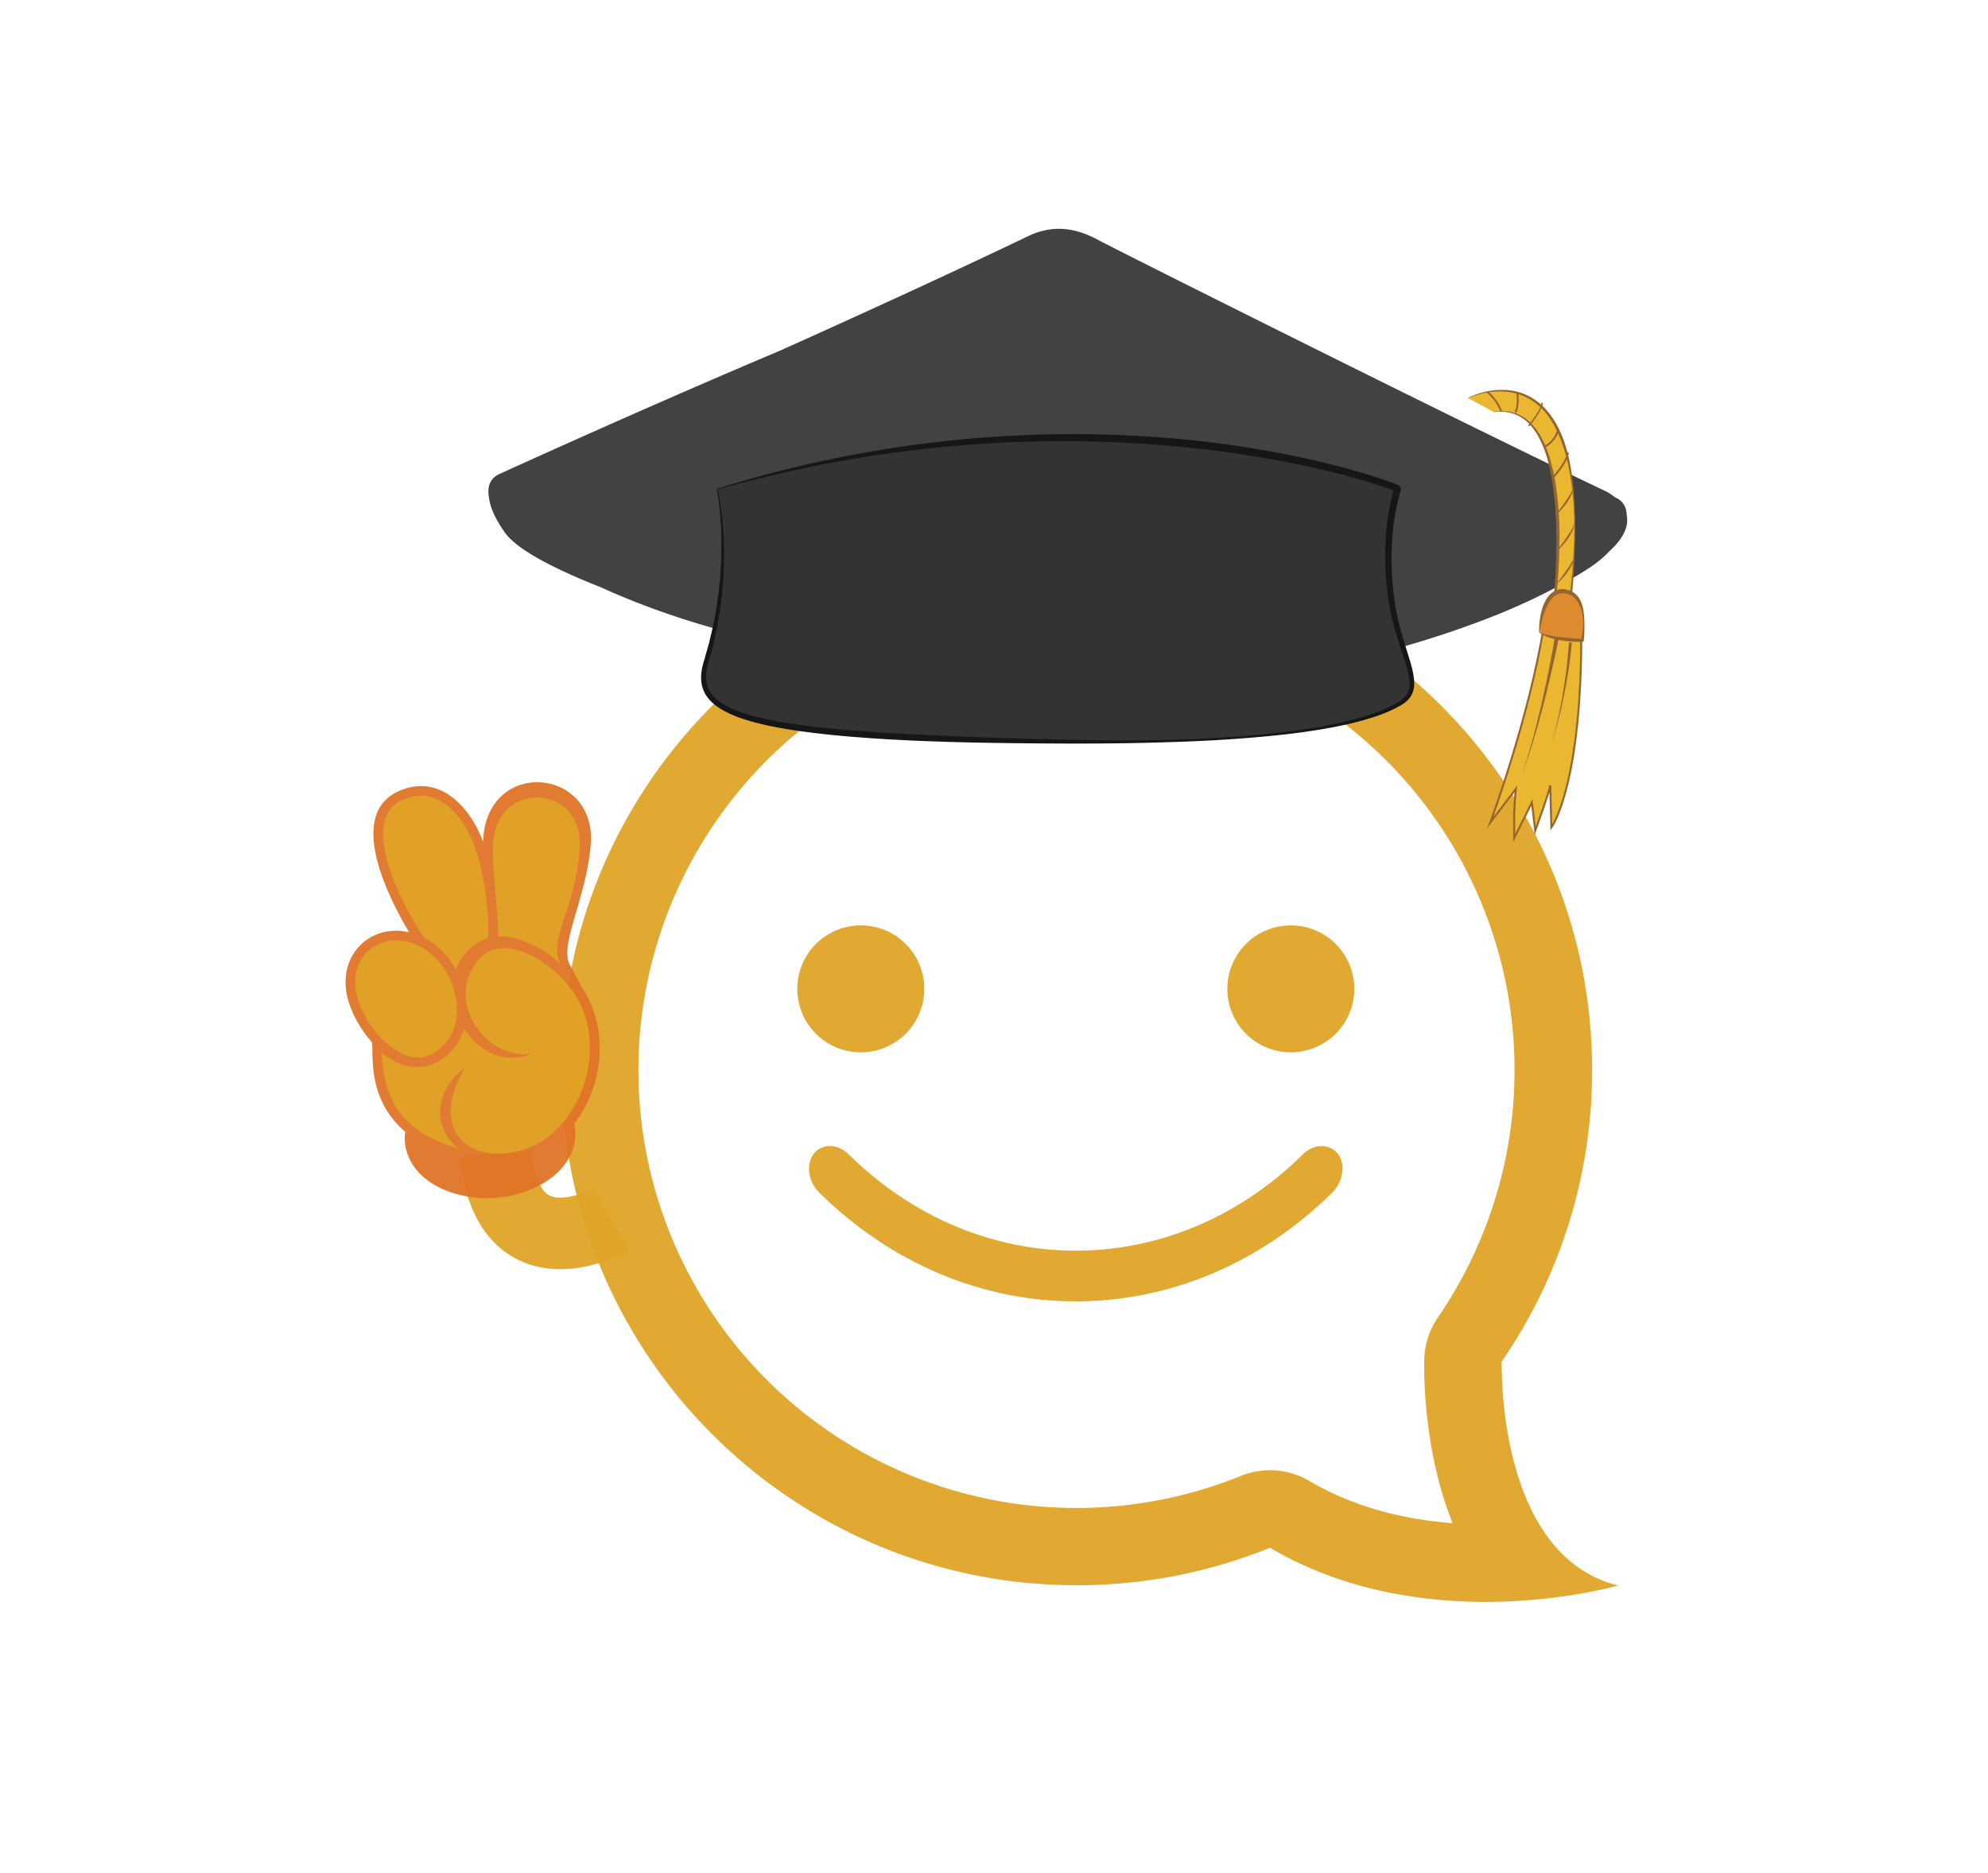 <?xml version="1.0" encoding="UTF-8" standalone="no"?>
<svg
   xmlns:dc="http://purl.org/dc/elements/1.1/"
   xmlns:cc="http://creativecommons.org/ns#"
   xmlns:rdf="http://www.w3.org/1999/02/22-rdf-syntax-ns#"
   xmlns:svg="http://www.w3.org/2000/svg"
   xmlns="http://www.w3.org/2000/svg"
   xmlns:sodipodi="http://sodipodi.sourceforge.net/DTD/sodipodi-0.dtd"
   xmlns:inkscape="http://www.inkscape.org/namespaces/inkscape"
   id="Layer_1"
   data-name="Layer 1"
   viewBox="0 0 2000 1884.43"
   version="1.1"
   sodipodi:docname="carita-23.svg"
   inkscape:version="0.92.3 (2405546, 2018-03-11)">
  <sodipodi:namedview
     pagecolor="#ffffff"
     bordercolor="#666666"
     borderopacity="1"
     objecttolerance="10"
     gridtolerance="10"
     guidetolerance="10"
     inkscape:pageopacity="0"
     inkscape:pageshadow="2"
     inkscape:window-width="1321"
     inkscape:window-height="713"
     id="namedview3869"
     showgrid="false"
     inkscape:zoom="0.19962577"
     inkscape:cx="123.76665"
     inkscape:cy="575.13838"
     inkscape:window-x="45"
     inkscape:window-y="27"
     inkscape:window-maximized="1"
     inkscape:current-layer="Layer_1" />
  <defs
     id="defs3814">
    <style
       id="style3812">.cls-1,.cls-12,.cls-13{fill:none;}.cls-1{stroke:#489758;stroke-width:72px;}.cls-1,.cls-10,.cls-12,.cls-13{stroke-miterlimit:10;}.cls-1,.cls-3,.cls-4{fill-rule:evenodd;}.cls-2,.cls-4{fill:#469f5a;}.cls-3{fill:#246036;}.cls-5{fill:#424243;}.cls-6{fill:#343334;}.cls-7{fill:#161616;}.cls-10,.cls-8{fill:#ecb730;}.cls-9{fill:#94662f;}.cls-10,.cls-12,.cls-13{stroke:#94662f;}.cls-10{stroke-width:1.98px;}.cls-11{fill:#de8a2e;}.cls-12{stroke-width:1.9px;}.cls-13{stroke-width:1.47px;}</style>
  </defs>
  <title
     id="title3816">Artboard 1</title>
  <path
     class="cls-1"
     d="M614.91,1227.09s-103.78,59.62-116.22-66.2"
     id="path3818"
     style="stroke:#e0a426;stroke-opacity:0.941" />
  <path
     class="cls-2"
     d="M866.07,931.22a63.87,63.87,0,1,0,63.8,63.88A63.81,63.81,0,0,0,866.07,931.22Z"
     id="path3820"
     style="fill:#e0a426;fill-opacity:0.941" />
  <path
     class="cls-2"
     d="M1298.49,931.22a63.87,63.87,0,1,0,64,63.88A63.9,63.9,0,0,0,1298.49,931.22Z"
     id="path3822"
     style="fill:#e0a426;fill-opacity:0.941" />
  <path
     class="cls-2"
     d="M1340.29,1200.09c-147.74,146-368.32,146-516.09,0-11.85-11.63-13.6-30.12-4.73-40s23.89-8.75,34.18,1.37c130.91,129.47,326.37,129.47,457.27,0,10.29-10.12,25.3-11.12,34.18-1.37S1352.07,1188.47,1340.29,1200.09Z"
     id="path3824"
     style="fill:#e0a426;fill-opacity:0.941" />
  <path
     class="cls-2"
     d="M1083.2,636.26a440.54,440.54,0,0,1,363.34,689.57,78,78,0,0,0-13.68,41.7c-.19,6.16-1.44,61.92,14.85,123.69a356.34,356.34,0,0,0,13.63,41.53,388.29,388.29,0,0,1-55.38-8.08c-32.48-7.26-62.32-18.82-88.69-34.36a78,78,0,0,0-68.87-5.1,440.61,440.61,0,1,1-165.2-848.95m0-78c-286.35,0-518.49,232.14-518.49,518.48s232.14,518.49,518.49,518.49a516.92,516.92,0,0,0,194.47-37.72c72.64,42.81,151.93,54.45,216.64,54.45,77.12,0,133.55-16.51,133.55-16.51-123.23-30.36-117-225.45-117-225.45a516,516,0,0,0,90.86-293.26c0-286.34-232.13-518.48-518.48-518.48Z"
     id="path3826"
     style="opacity:1;fill-rule:evenodd;fill:#e0a426;fill-opacity:0.941" />
  <path
     class="cls-3"
     d="M578.73,1138.17a46.8,46.8,0,0,1-.59,10.64c-6.19,36.45-48.43,54.91-81.53,56.81s-77.17-11.58-87.5-47.08a46.94,46.94,0,0,1-1.44-19.63c-40.94-35.11-30.76-83-33.79-90.47-12.09-13.66-21-30.63-24.42-45.12-10-42.39,23.36-74.23,62.16-65.2-22.51-37.59-62.37-118.88-10.47-142C441.32,778.2,472.41,810.72,486,847c2.58-84.57,114-75.47,108.33,2.15-3.76,51.91-31,100.43-21.65,120.37l13,24.61c27.27,40.82,21.66,98.43-8,136.67A46.72,46.72,0,0,1,578.73,1138.17Z"
     id="path3828"
     style="fill:#e07326;fill-opacity:0.941" />
  <path
     class="cls-4"
     d="M358.86,1001.1c-9.45-40,25.43-66.08,61-50,38.77,17.47,57.62,82.06,17.79,107.77-30.34,20.43-70.55-22.81-78.8-57.75Zm102.31,154.78c-28.1-22.72-22.56-59.88,6.32-81.18-30.75,52.7-6.46,85.21,31.2,86.19,80,2.07,120.46-104.55,77.05-164.2-19.2-26.38-69.44-63-96.32-28.63-31.56,41.06,10.34,99.42,55.4,92.2-29.58,12.49-56-5.11-67.8-25.77-9.31,33-47.31,55.43-83,24.54,2,46,17.36,78.79,77.17,96.85Zm-56.09-351c-53.3,23.76,18.21,135.65,21.78,138.82,13.29,6.85,24.24,18.35,31.72,31.85,5.79-15,18.93-27.59,32.63-31.76,1-25-3.6-63.37-13.47-91.34-10.42-29.5-36.18-63.83-72.66-47.57ZM563.76,970.1c-15.56-15.32-42.72-29-62.3-28-.7-31-8.5-81.6-4.31-102.29,11.2-55.36,90.39-48,86.11,14.11C578.94,916.61,551.12,943.21,563.76,970.1Z"
     id="path3830"
     style="fill:#e0a426;fill-opacity:0.941" />
  <path
     class="cls-5"
     d="M1618.54,555.21c16.4-14.67,20.16-27.23,17.91-37.26-.12-12.65-10-16.68-10-16.68l-1.77-.88a51.41,51.41,0,0,0-10.39-6.59c-143-67.95-491.4-242.53-508.06-251.6-17.72-9.65-42.07-18.81-71.62-4.66-76.77,36.76-166,77.66-249.17,115C709,384.85,615.41,425.69,502.37,477l-.12.05c-10.47,5-12.07,14.43-10.3,23.57.95,8.75,5.35,20.4,16.33,35.7,12.51,17.43,51.3,36.93,96,54.58,64.35,29.44,143.55,52.58,205.21,60.82,120.47,16.1,486.41,23.76,486.41,23.76,11.81-1,29.42-3.83,50.58-8.34,0,.82,0,1.25,0,1.25,6-.51,28.13-6.33,57.56-15.5,57.49-16,123.77-39.64,173-68.39C1595.49,574.55,1610.2,564.58,1618.54,555.21Z"
     id="path3832" />
  <path
     class="cls-6"
     d="M721.49,492.18s18.37,77.53-10.88,173.32c-16.82,55.07,37.08,76.87,366.73,80.78,102.73,1.22,270.79-2,331.34-38.56,28.15-17-1.89-48.11-9.52-108.78-8.17-65,6.8-105.14,6.8-107.16S1110,376.9,721.49,492.18Z"
     id="path3834" />
  <path
     class="cls-7"
     d="M721.8,492.36a3.17,3.17,0,0,1,.26.62l.19.88.39,1.76.7,3.53q.66,3.54,1.24,7.09l1,7.12.85,7.15c.28,2.38.45,4.78.68,7.17l.32,3.59c.1,1.19.15,2.39.23,3.59l.43,7.19c.12,2.4.15,4.8.22,7.2a374.19,374.19,0,0,1-3,57.55l-.9,7.17-1.2,7.11c-.85,4.74-1.51,9.52-2.63,14.2s-2,9.42-3.15,14.1l-3.78,14-.94,3.47c-.32,1.11-.63,2.23-.89,3.36a50.92,50.92,0,0,0-1.19,6.76,32.52,32.52,0,0,0,1,13.18,28.29,28.29,0,0,0,6.73,11.13,43.72,43.72,0,0,0,5,4.44,61.4,61.4,0,0,0,5.75,3.72c8,4.57,16.94,7.71,26,10.32s18.37,4.56,27.72,6.25c18.71,3.4,37.68,5.64,56.68,7.45,38,3.54,76.25,5.5,114.48,7.14s76.5,2.79,114.78,3.63q28.71.66,57.42.78t57.41-.77c19.13-.59,38.25-1.42,57.34-2.78s38.15-3.06,57.11-5.56c9.48-1.19,18.93-2.66,28.35-4.25s18.76-3.58,28-5.79,18.44-4.85,27.4-8a137,137,0,0,0,25.72-11.76,29.25,29.25,0,0,0,5.25-4.13,21.36,21.36,0,0,0,2.1-2.48,20.24,20.24,0,0,0,1.57-2.8,18.53,18.53,0,0,0,1.6-6.24l.09-.82v-.83c0-.56,0-1.12,0-1.67-.08-1.13-.09-2.25-.26-3.39a83.09,83.09,0,0,0-3-13.63c-1.34-4.53-2.84-9.06-4.35-13.6-3-9.09-6-18.26-8.46-27.61a238.79,238.79,0,0,1-5.75-28.47c-.34-2.4-.57-4.8-.85-7.2s-.6-4.8-.77-7.21c-.34-4.82-.81-9.63-.91-14.47a275.65,275.65,0,0,1,.24-29,242.1,242.1,0,0,1,3.36-28.88c.86-4.78,1.86-9.54,3-14.27.59-2.33,1.23-4.75,1.84-7l.11-.42c.06-.19,0-.17,0-.16h0c-.32-.63,2.41,4.93,1.44,2.71l-.21-.1-.33-.16-.74-.32c-1-.44-2.12-.87-3.21-1.28-8.81-3.32-17.92-6.19-27-8.91s-18.32-5.21-27.56-7.55c-18.49-4.69-37.14-8.74-55.89-12.28s-37.59-6.57-56.5-9.14-37.89-4.63-56.91-6.28A1242.26,1242.26,0,0,0,946.82,450c-38,3.78-75.92,9.12-113.49,16.32q-28.17,5.4-56.13,11.91-14,3.3-27.87,6.88Zm-.62-.36c4.57-1.5,9.44-3.05,14-4.38s9.18-2.73,13.78-4.06q13.83-3.94,27.73-7.59c18.55-4.84,37.2-9.32,56-13.22,37.54-7.87,75.45-14.09,113.6-18.37a1181.5,1181.5,0,0,1,230.07-3.53q28.73,2.38,57.29,6.32t56.88,9.38q28.29,5.52,56.24,12.73,14,3.63,27.79,7.8c9.22,2.82,18.37,5.76,27.47,9.25,1.14.44,2.27.9,3.44,1.4l.9.4.48.23.59.31c-.77-2.07,2.44,3.62,1.92,3.34,0,.29-.08.59-.14.88a6.32,6.32,0,0,1-.16.71l-.12.45c-.67,2.39-1.28,4.6-1.87,6.9-1.16,4.57-2.15,9.17-3,13.81a245.69,245.69,0,0,0-3.49,28.12,271.73,271.73,0,0,0-.49,28.4c0,4.74.49,9.46.76,14.2.13,2.36.44,4.72.66,7.08s.43,4.73.74,7.07a232.94,232.94,0,0,0,5.25,27.89c2.25,9.21,5,18.3,7.91,27.44,1.43,4.57,2.87,9.16,4.17,13.83a87.54,87.54,0,0,1,2.93,14.44c.16,1.23.16,2.51.23,3.77,0,.64,0,1.28-.06,1.92l0,1-.12,1a22.52,22.52,0,0,1-2.09,7.55,23.87,23.87,0,0,1-2,3.42,25.12,25.12,0,0,1-2.58,2.95,32.54,32.54,0,0,1-6.09,4.63,139.46,139.46,0,0,1-26.6,11.72c-9.15,3.06-18.47,5.53-27.84,7.69-18.77,4.16-37.75,7.14-56.79,9.45s-38.14,4-57.26,5.32-38.26,2.3-57.42,2.93-38.3,1.16-57.46,1.39-38.33.36-57.49.26c-38.31-.16-76.63-.57-114.95-1.66-19.15-.62-38.32-1.32-57.46-2.44s-38.3-2.42-57.41-4.34-38.21-4.25-57.17-7.78c-9.48-1.76-18.92-3.92-28.24-6.63S735,719.2,726.43,714.19a65.22,65.22,0,0,1-6.26-4.15A47.75,47.75,0,0,1,714.5,705a35.11,35.11,0,0,1-4.68-6.18,32.82,32.82,0,0,1-3.13-7.16,37.87,37.87,0,0,1-1-15.27,56.26,56.26,0,0,1,1.41-7.36c.29-1.2.64-2.39,1-3.57l1-3.45L713,648.24c1.2-4.6,2.21-9.25,3.33-13.88s1.94-9.32,2.88-14l1.32-7,1-7.07a388,388,0,0,0,4.25-57c0-2.38,0-4.77,0-7.16l-.22-7.15c0-1.19-.06-2.39-.12-3.58l-.22-3.57c-.16-2.39-.26-4.77-.47-7.15l-.63-7.14-.79-7.12q-.46-3.56-1-7.1l-.58-3.53-.32-1.76-.17-.89A7.42,7.42,0,0,1,721.18,492Z"
     id="path3836" />
  <path
     class="cls-8"
     d="M1476.86,400.49s132.94-67,103.06,203l-15.46-4.12s23.18-197.72-61.84-184.84"
     id="path3838" />
  <path
     class="cls-9"
     d="M1476.8,400.35a77.25,77.25,0,0,1,16.6-5.92,73.09,73.09,0,0,1,17.57-2.12,62.68,62.68,0,0,1,17.62,2.5,55,55,0,0,1,16.06,7.79,63.73,63.73,0,0,1,13,12.21,85,85,0,0,1,9.71,14.94,119.63,119.63,0,0,1,6.86,16.38,167.06,167.06,0,0,1,4.6,17.09,257.9,257.9,0,0,1,4.74,34.95c.86,11.71,1.16,23.45,1.15,35.18s-.45,23.46-1,35.18-1.58,23.41-2.69,35.1l-.12,1.29-1.28-.33-15.49-4-1-.26.1-1.1c1.74-18.09,2.61-36.35,2.58-54.55a412.15,412.15,0,0,0-3.34-54.43,213.17,213.17,0,0,0-5.28-26.67,110.05,110.05,0,0,0-10-25.12,60.58,60.58,0,0,0-7.84-10.94,41.63,41.63,0,0,0-10.45-8.37,37.88,37.88,0,0,0-12.7-4.38,49.26,49.26,0,0,0-13.56-.08l-.05-.3a47.5,47.5,0,0,1,13.73-.48,38.6,38.6,0,0,1,13.23,4,43.21,43.21,0,0,1,11.08,8.39,61.73,61.73,0,0,1,8.39,11.06,109.28,109.28,0,0,1,10.68,25.48,202.73,202.73,0,0,1,5.75,27,363.81,363.81,0,0,1,3.44,54.87q-.11,13.74-.89,27.45c-.53,9.15-1.22,18.26-2.3,27.39l-.93-1.36,15.43,4.25-1.41,1c1.39-11.62,2.64-23.27,3.52-35s1.38-23.38,1.48-35.09c.18-23.39-1.74-46.92-7.09-69.63q-2.1-8.49-4.9-16.74a128.81,128.81,0,0,0-6.81-16,87,87,0,0,0-9.29-14.56,61.39,61.39,0,0,0-12.42-11.89,55,55,0,0,0-7.36-4.45,62.76,62.76,0,0,0-8-3.27,60.87,60.87,0,0,0-17-2.85,82.84,82.84,0,0,0-34,6.66Z"
     id="path3840" />
  <path
     class="cls-10"
     d="M1553.27,629.43c-14.88,93.32-54,198.36-54,198.36l25.77-34L1524,805l-.67,14v24.34l17.8-35.84,3.39,28.4s14.22-39.22,15.1-45.53l1.12,42.38s31.79-43.28,30-205.13"
     id="path3842" />
  <path
     class="cls-11"
     d="M1548.61,636s2.43-48,28.85-40.27c22.54,6.61,14.43,48.69,14.43,48.69S1558.52,644.15,1548.61,636Z"
     id="path3844" />
  <path
     class="cls-9"
     d="M1548.42,636.12a1.47,1.47,0,0,1,0-.2v-.78l0-.88c0-.59,0-1.18,0-1.77q0-1.77.15-3.54c.15-2.36.4-4.71.78-7.06a67.8,67.8,0,0,1,1.46-7,50.24,50.24,0,0,1,2.3-6.86,34.48,34.48,0,0,1,3.51-6.51,22,22,0,0,1,5.32-5.53,16.51,16.51,0,0,1,7.35-3,19.85,19.85,0,0,1,19.69,9.55,28.33,28.33,0,0,1,2.85,6.77,45.14,45.14,0,0,1,1.42,7,106.17,106.17,0,0,1,.72,14.13,132.85,132.85,0,0,1-.66,14.19l-.13,1.09-1.27.05a96.07,96.07,0,0,1-11.26-.15c-1.87-.11-3.74-.33-5.6-.55s-3.73-.47-5.58-.81a74,74,0,0,1-11-2.69,38.3,38.3,0,0,1-5.27-2.19,23.33,23.33,0,0,1-2.46-1.45c-.4-.26-.78-.57-1.15-.86S1548.76,636.45,1548.42,636.12Zm.37-.16,1.14.6c.42.19.82.4,1.24.58.84.36,1.7.66,2.56,1a52.77,52.77,0,0,0,5.3,1.36c3.58.74,7.21,1.24,10.86,1.67,1.83.19,3.65.4,5.49.57l5.5.45c3.67.26,7.36.64,11,.91l-1.4,1.14a76.33,76.33,0,0,0,2.12-13.7,54.66,54.66,0,0,0-1-13.82,32.45,32.45,0,0,0-5.23-12.38,18.87,18.87,0,0,0-4.56-4.45,16.58,16.58,0,0,0-5.78-2.45,15.73,15.73,0,0,0-6.17-.23,13.6,13.6,0,0,0-5.5,2.33,20.59,20.59,0,0,0-4.44,4.45,38.22,38.22,0,0,0-3.41,5.67,76.31,76.31,0,0,0-4.7,12.83q-.91,3.33-1.67,6.74c-.26,1.14-.51,2.28-.72,3.42l-.32,1.72-.17.87-.07.43,0,.21,0,.11S1548.83,636.06,1548.79,636Z"
     id="path3846" />
  <path
     class="cls-9"
     d="M1565.44,588.25c3.4-4.73,7-9.25,10.24-14q2.52-3.48,4.73-7.15a35.51,35.51,0,0,0,3.66-7.75,21.31,21.31,0,0,1-2.36,8.45,43.69,43.69,0,0,1-2.07,3.88c-.78,1.24-1.57,2.48-2.41,3.67a73.48,73.48,0,0,1-5.49,6.8A58.06,58.06,0,0,1,1565.44,588.25Z"
     id="path3848" />
  <path
     class="cls-9"
     d="M1565.44,555.19c3.4-4.73,7-9.25,10.24-14q2.52-3.48,4.73-7.15a35.51,35.51,0,0,0,3.66-7.75,21.31,21.31,0,0,1-2.36,8.45,43.69,43.69,0,0,1-2.07,3.88c-.78,1.24-1.57,2.48-2.41,3.67a73.48,73.48,0,0,1-5.49,6.8A58.06,58.06,0,0,1,1565.44,555.19Z"
     id="path3850" />
  <path
     class="cls-9"
     d="M1564.24,519.13c3.39-4.74,7-9.26,10.24-13.95,1.68-2.32,3.26-4.71,4.72-7.15a35.52,35.52,0,0,0,3.67-7.75,21.26,21.26,0,0,1-2.36,8.44,43.86,43.86,0,0,1-2.07,3.89c-.78,1.24-1.57,2.47-2.41,3.66a70.85,70.85,0,0,1-5.5,6.81A58,58,0,0,1,1564.24,519.13Z"
     id="path3852" />
  <path
     class="cls-12"
     d="M1562.13,480.66s13.71-14.13,15.33-25.25"
     id="path3854" />
  <path
     class="cls-12"
     d="M1554.92,449.1s11-6.31,12.62-17.43"
     id="path3856" />
  <path
     class="cls-13"
     d="M1537.79,428.66s12.62-14.4,13.82-23.44"
     id="path3858" />
  <path
     class="cls-12"
     d="M1526.37,394.4s2.1,13.53-1.81,20.44"
     id="path3860" />
  <path
     class="cls-12"
     d="M1496.31,394.4s9.62,7.52,13.83,19.24"
     id="path3862" />
  <path
     class="cls-9"
     d="M1568.31,641.51c-2.36,11.8-4.93,23.52-7.62,35.23s-5.55,23.36-8.59,35-6.27,23.18-9.76,34.66-7.33,22.87-11.61,34.07c4-11.32,7.43-22.8,10.65-34.35s6-23.19,8.78-34.86,5.22-23.39,7.59-35.14,4.61-23.53,6.62-35.31Z"
     id="path3864" />
  <path
     class="cls-9"
     d="M1581.36,646.65c-.76,8.66-1.84,17.21-3.11,25.76s-2.75,17-4.44,25.5c-.81,4.24-1.77,8.45-2.68,12.66s-1.92,8.41-3,12.58c-2.08,8.37-4.58,16.63-7.16,24.84,2.34-8.29,4.6-16.6,6.43-25,1-4.18,1.79-8.42,2.67-12.63s1.62-8.45,2.3-12.7q2.16-12.72,3.69-25.53c1-8.53,1.85-17.12,2.35-25.64Z"
     id="path3866" />
</svg>

